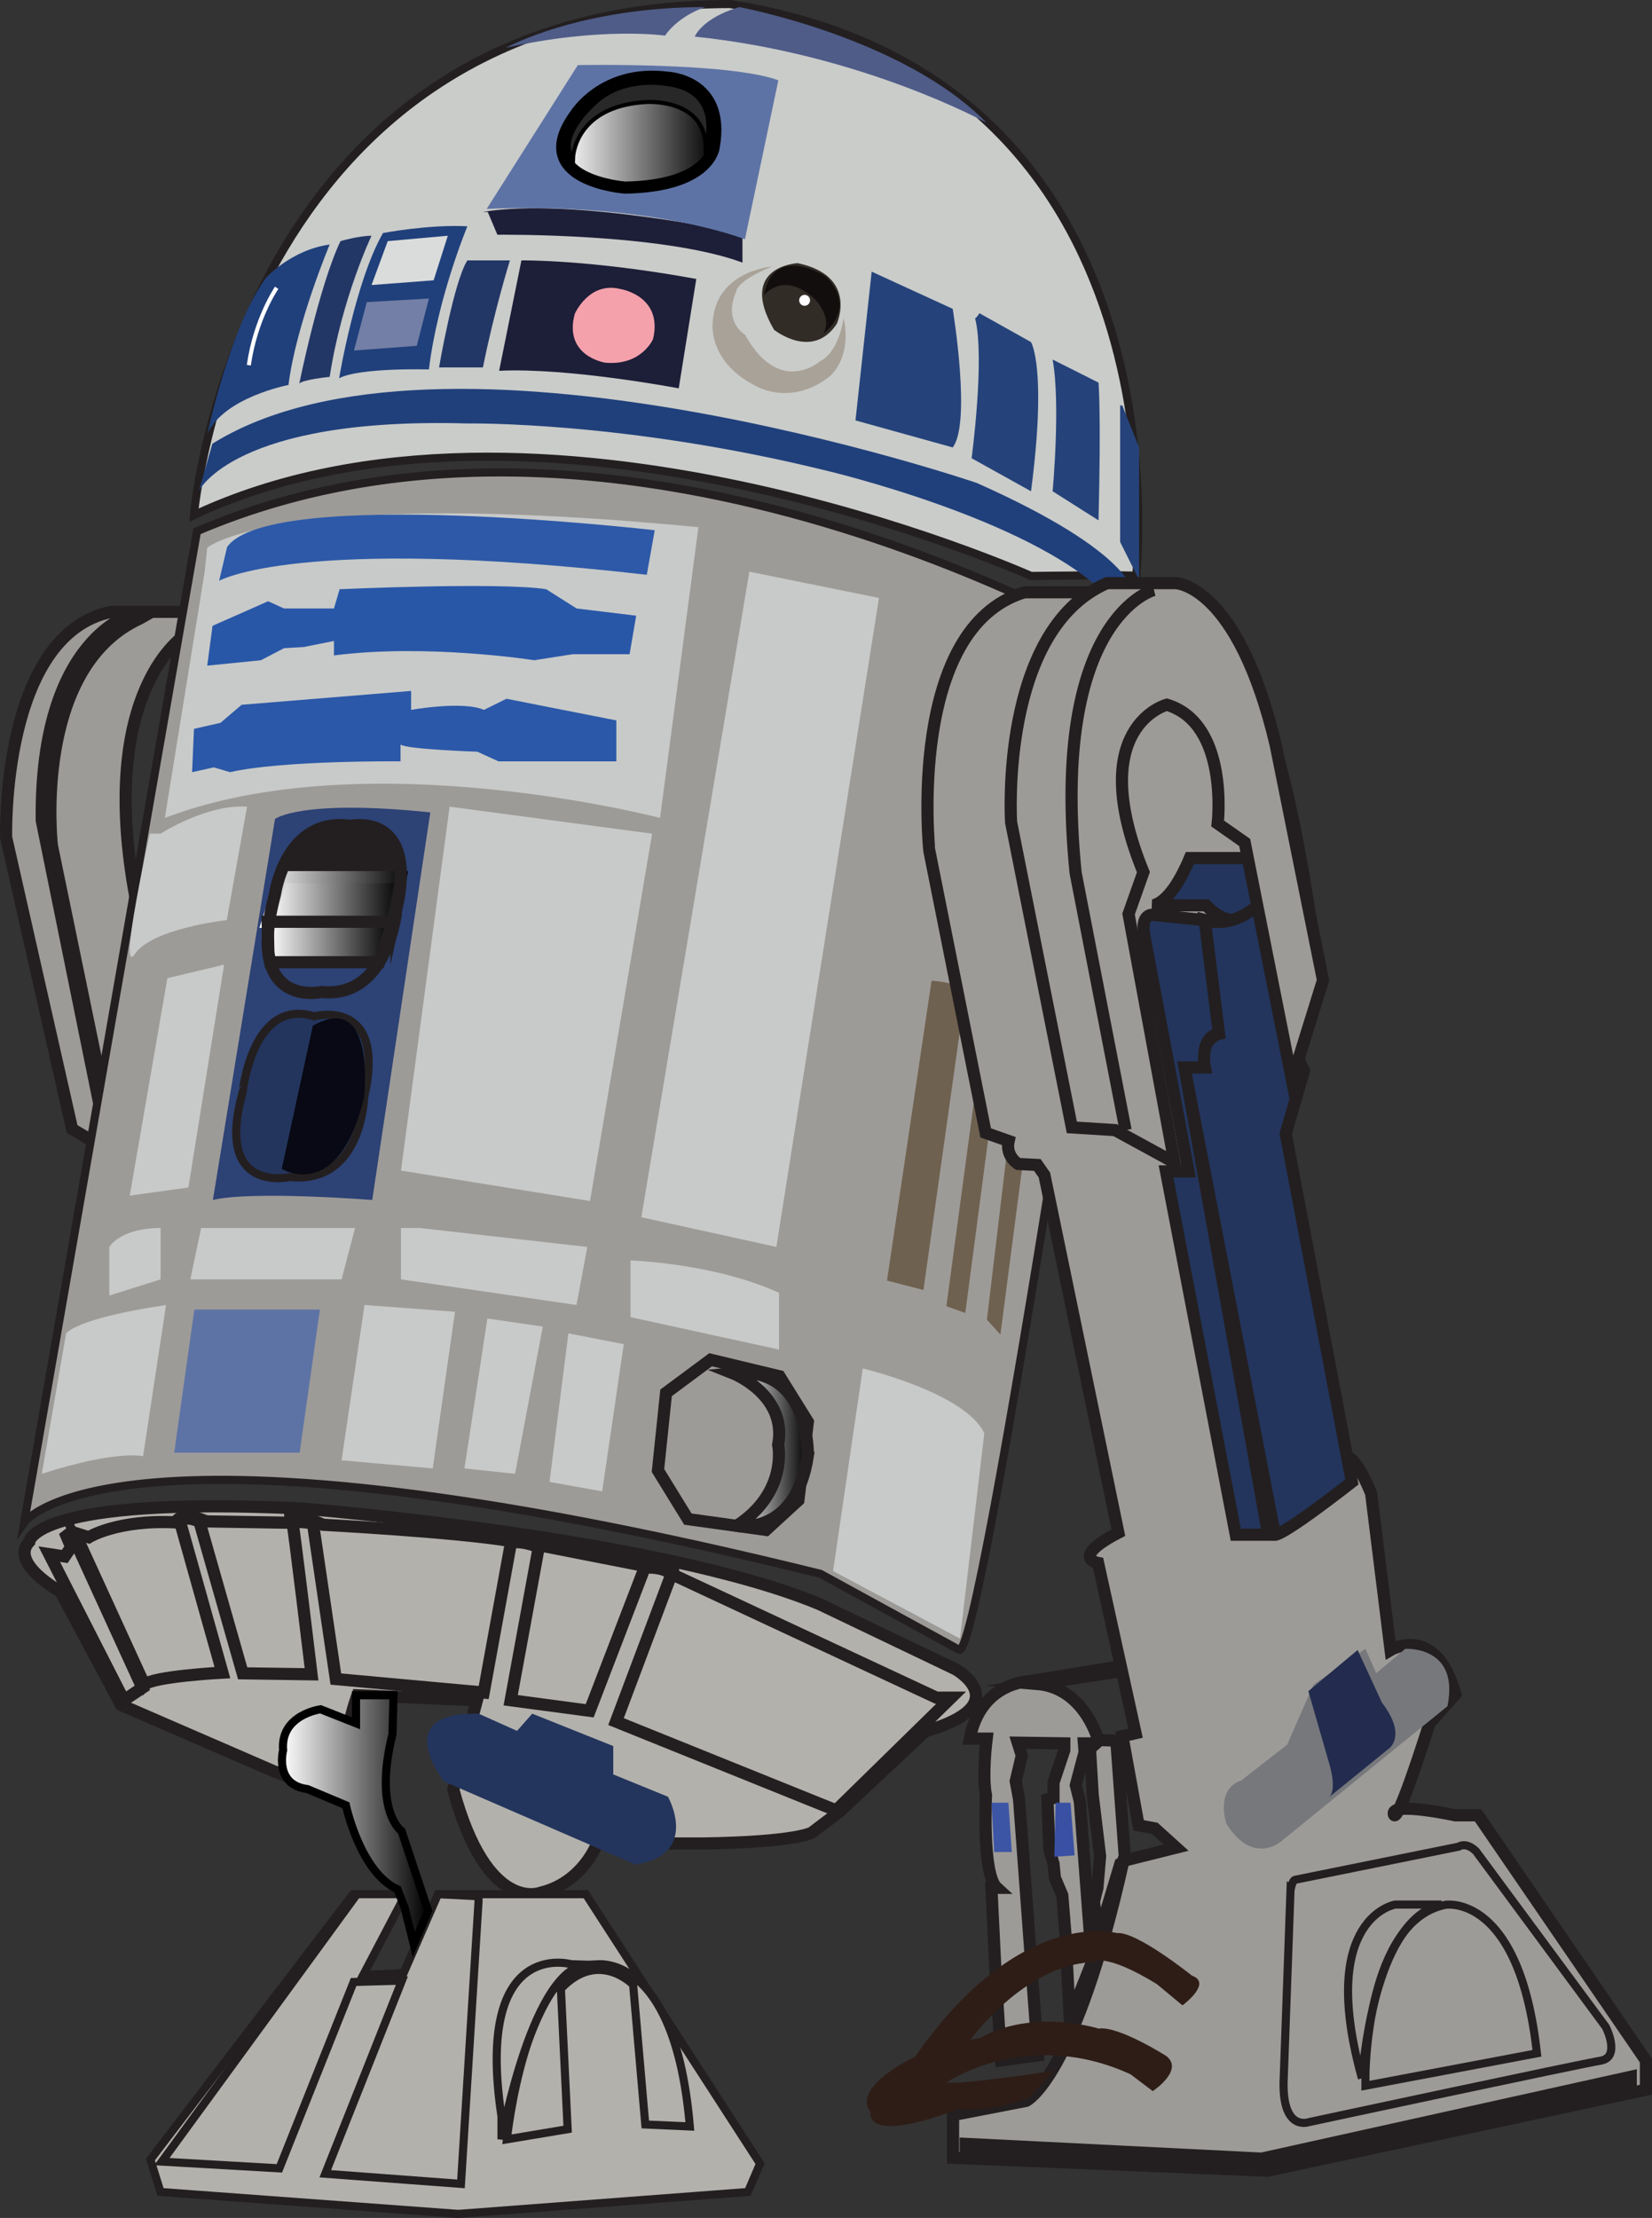 <?xml version="1.0" encoding="utf-8"?>
<!-- Generator: Adobe Illustrator 21.0.0, SVG Export Plug-In . SVG Version: 6.00 Build 0)  -->
<svg version="1.1" id="Layer_1" xmlns="http://www.w3.org/2000/svg" xmlns:xlink="http://www.w3.org/1999/xlink" x="0px" y="0px"
	 viewBox="0 0 407.817 547.444" enable-background="new 0 0 407.817 547.444" xml:space="preserve" preserveAspectRatio="none">
<rect x="0" y="0" width="407.817" height="547.444" fill="#333333" stroke="none"/>
<path fill="#CACCCA" stroke="#231F20" stroke-width="2" stroke-miterlimit="10" d="M47.854,127.157c0,0,11-126.157,132.333-126.157
	c115.02,17.961,100,141.491,100.333,141.157c0.333-0.333-26,0.001-26,0.001S132.52,87.491,47.854,127.157z"/>
<path fill="#9D9B98" stroke="#231F20" stroke-width="3" stroke-miterlimit="10" d="M275.408,411.469l-21.333,3.5
	c0,0-12,0.167-14.667,14.167h4.167c0,0-1.167,9-0.167,14c0,0-1,19.5,2.667,22.833h-1.333l0.995,20.329l1.392,22.236l9.113-1.231
	l-4.667-63.168l-0.833-4.5l1.5-6.333l-1-3.167l11.5,0.167v1.667l-2.667,8v3.833l-1.5,0.333l0.5,12.5l1,3.366l0.333,3.467
	l1.833,4.333l0.802,9.878l1.032,20.456l5.5-13.833l-3-39.667l-1-4l2.167-8.167l-0.167-2.167h3l-1.5,1.333l0.667,11.333l1.833,15.167
	l-0.667,7.833l-0.833,3.333l0.667,6.333l0.833,1.009l5-16.643l1.167-0.699l-2.167-29.667l-4.5-0.167c0,0-3.333-12.833-15-13.833
	l19.833-3L275.408,411.469z"/>
<path fill="#9D9B98" stroke="#231F20" stroke-width="3" stroke-miterlimit="10" d="M23.472,282.014l-5.667-3.333l-16.294-72
	c0,0-1.373-50,25.96-55.667h7.001h11.333v5.667c0,0-22,13.333-12.333,65l-7.667,50l-13-63c0,0-5-43.667,21.667-56l2.104-1.188
	l-3.771,0.063c0,0-23.018,5.644-22.5,50.958l14.5,71.375L23.472,282.014z"/>
<path fill="#4F5C88" d="M171.509,9.038c0,0,1.75-4.577,11-7.289c0,0,40.5,7.539,61,28.539
	C243.509,30.288,212.759,13.288,171.509,9.038z"/>
<path fill="#9D9B98" stroke="#231F20" stroke-width="2" stroke-miterlimit="10" d="M48.63,131.122L5.963,375.789
	c0,0,21.146-30.667,196.573,12.667l34.094,18.667c5.333,6.667,42.667-246,42.667-246S154.63,85.789,48.63,131.122z"/>
<path fill="#6F614F" d="M229.963,242.073l-11,74l9,2.333l10.333-73.41l5.333,3.076l-10,74.333l4.667,1.667l10-76l4.333,2.333
	l-9,75.333l3.333,3.667l10-76.667C256.963,252.74,241.63,242.74,229.963,242.073z"/>
<path fill="#9D9B98" stroke="#231F20" stroke-width="3" stroke-miterlimit="10" d="M252.878,146.189h36c0,0,24-8.8,36.8,96.8
	l-6.4,22.4l-5.6,16l16.8,79.2c0,0,2.4-5.6,8,8l4.8,38.663c0,0,11.2-6.663,16,10.937l-6.4,7.2c0,0-8,25.6-8.8,22.4
	c-0.8-3.2,15.2,0.277,15.2,0.277h5.6l41.44,60.523v7.2l-93.44,20l-77.6-3.2v-10.55l18.05-3.5c0,0,12-5.5,24-59.25l13-3.25
	l-5.25-4.75l-4-0.75l-4-22l3.25-0.75l-9.25-42c0,0-7-1.25,5-7.5l-18.25-88.25l-1.75-2.5l-4.75-0.25c0,0-3.167-1.917-2.333-5.667
	l-5.667-2l-13.917-69.667C229.411,209.955,223.678,155.089,252.878,146.189z"/>
<g>
	<path fill="#23355D" stroke="#231F20" stroke-width="3" stroke-miterlimit="10" d="M284.396,223.455c0,0,4.333,0.333,9.333-11.667
		h23.667c0,0-7.333,24.335-19.667,11.668L284.396,223.455z"/>
	<path fill="#23355D" stroke="#231F20" stroke-width="3" stroke-miterlimit="10" d="M317.396,279.789l4.5-15.5l-2-4.167
		l-1.833-10.833c0,0-2-3.833,3.167-6.833l-1.92-29.445c-0.136-0.024-0.281-0.032-0.409-0.067c-0.075-0.021-0.146-0.051-0.219-0.075
		c-2.107,3.958-10.17,17.367-21.285,14.242l3.5,28.012c0,0-5.167,1.667-3.5,8.333h-5l22.333,115.333c0,0,1,1,19-13L317.396,279.789z
		"/>
	<path fill="#23355D" stroke="#231F20" stroke-width="3" stroke-miterlimit="10" d="M284.396,225.789c0,0-3-0.167-1.833,5.5
		l10.833,57.833h-5.551l17.218,89.682h8l-20.667-115.349h5c0,0-1.333-7.5,3.5-8.333l-3.5-28.012L284.396,225.789z"/>
</g>
<g>
	<g>
		<path fill="#1D1E37" d="M120.41,52.316l2.375,5.625c0,0,40.625-0.5,60.5,6.875v-7.198c0,0-41.875-9.052-64.125-5.302"/>
		<path fill="#5E73A5" d="M142.645,16.066c0,0,37.25-0.75,49.5,3.75l-8.25,39.25c0,0-23.25-9.25-63.75-7.5L142.645,16.066z"/>
	</g>
	<linearGradient id="SVGID_1_" gradientUnits="userSpaceOnUse" x1="138.794" y1="32.623" x2="176.585" y2="32.623">
		<stop  offset="0" style="stop-color:#FFFFFF"/>
		<stop  offset="1" style="stop-color:#000000"/>
	</linearGradient>
	<path fill="url(#SVGID_1_)" stroke="#000000" stroke-width="3" stroke-miterlimit="10" d="M154.33,46.306c0,0-24.125-1.75-12.25-18
		c0,0,6.875-11.125,22.625-9.125c0,0,14.375,0.5,11.5,17C176.205,36.181,175.455,45.931,154.33,46.306z"/>
	<path fill="#282828" stroke="#000000" stroke-miterlimit="10" d="M141.455,39.033c0,0,0.25-12.852,18.125-13.852
		c0,0,14.375-1,14.625,11c0,0,4.625-14-10-15.5c0,0-10.37-1.896-17.375,4.75C146.83,25.431,137.272,33.781,141.455,39.033z"/>
</g>
<g>
	<path fill="#B3B1AC" stroke="#231F20" stroke-width="3" stroke-miterlimit="10" d="M67.569,437.18l-37.667-16.333l-15-28
		c0,0-12.667-7-7.667-12.333c0,0,0.833-11.333,67.333-8.167c0,0,88.146,7,127.906,23.667l33.427,16c0,0,15.333,8.667-7.5,15.333
		l-21.167,19.833l-6.833,5.167c0,0-3.833,2.333-26.833,2.667h-7.333h-18.833c0,0-3.5,9.667-14,12.167c0,0-13.167,5.333-21.5-25.5
		l5.833-22.02l-29.5-1.23c0,0-5,12.75-2.75,25.5L67.569,437.18z"/>
	<path fill="#B3B1AC" stroke="#231F20" stroke-width="3" stroke-miterlimit="10" d="M21.903,379.43c0,0,7.083-4.417,21.5-3.667
		c0,0,0.667-2.333,5.083-1.167l2.5,0.917l20.667,0.333v-0.917l5.583,0.333l2.5,1.083c0,0,31.583,1.667,45.75,3.917
		c0,0,3.333-0.75,7.333,1.083l25.917,5.083c0,0,2-1.25,7.417,1.167v1.083l65,30.333h3.667l-28.417,27.833l-54.333-21.917
		l13.667-36.333c0,0-1.5-1.917-6.583-1.667l-13.583,35.333l-19.5-2.603l6.917-37.73c0,0-3.083-1.583-6.833-1.25l-6.75,37.083
		l-36.5-3.333l-5.667-38.5c0,0-5.333-0.5-5.083-0.333c0.25,0.167,4.75,37.667,4.75,37.667l-17-0.25l-10.667-37.417
		c0,0-3.833-1.917-4.75,0.167l10.417,37.083c0,0-17.333,0.917-19.25,3l-17.167-37.5L21.903,379.43z"/>
	<polygon fill="#B3B1AC" stroke="#231F20" stroke-width="3" stroke-miterlimit="10" points="12.153,383.597 15.986,384.18 
		17.569,381.847 16.403,379.097 17.569,378.18 35.153,416.597 30.569,419.661 	"/>
</g>
<g>
	<g>
		<polygon fill="#B3B1AC" stroke="#231F20" stroke-width="2" stroke-miterlimit="10" points="100.129,467.533 87.129,467.533 
			37.129,533.033 39.629,541.033 113.129,546.441 184.629,541.033 187.629,534.033 144.629,467.533 119.129,467.533 
			108.129,467.533 99.629,487.033 89.629,487.533 		"/>
		<polygon fill="#B3B1AC" stroke="#231F20" stroke-width="2" stroke-miterlimit="10" points="118.129,469.366 113.796,539.033 
			80.296,536.533 99.212,488.866 87.296,489.199 68.962,535.199 39.962,533.533 88.129,467.533 100.129,467.533 89.629,487.533 
			99.629,487.033 108.129,467.533 118.129,468.033 		"/>
		<path fill="#B3B1AC" stroke="#231F20" stroke-width="2" stroke-miterlimit="10" d="M125.129,528.033c0,0,4.5-43.5,22-43.167
			c0,0,19.5-3.333,23.167,40l-11-0.5l-3-34.5c0,0-8.5-8.833-17.833,1l1.667,34.667L125.129,528.033z"/>
	</g>
	<path fill="#B3B1AC" stroke="#231F20" stroke-width="2" stroke-miterlimit="10" d="M140.962,484.807
		c0,0-23.833-6.774-17.167,37.559v5.667c0,0,7.951-43.827,21.809-43.08L140.962,484.807z"/>
</g>
<g>
	<path fill="#25437A" d="M215.185,67.049l20,9.178c0,0,4.667,28.21,0,34.21l-24-6.667L215.185,67.049z"/>
	<path fill="#25437A" d="M254.519,84.436l-12.736-7.129c-0.21,0.351-0.445,0.689-0.729,0.998c-0.1,0.109-0.222,0.186-0.332,0.281
		c2.458,9.745-0.87,34.517-0.87,34.517l14.667,8.151C258.519,90.739,254.519,84.436,254.519,84.436z"/>
	<path fill="#25437A" d="M259.852,88.743l11.333,5.694c0,0,0.667,7.333,0,34l-11.333-7.182
		C259.852,121.254,261.852,99.716,259.852,88.743z"/>
	<path fill="#25437A" d="M276.519,100.099v33.67l4.667,9.333v-32.667l-4.14-10.376C276.873,100.084,276.697,100.096,276.519,100.099
		z"/>
</g>
<g>
	<polygon fill="#C8CAC9" points="184.986,141.104 216.986,147.587 191.653,307.771 158.319,300.438 	"/>
	<path fill="#C8CAC9" d="M155.653,311.104c0,0,20.667,0.667,36.667,8v14l-36.667-8V311.104z"/>
	<polygon fill="#C8CAC9" points="110.986,199.104 160.986,205.771 145.653,296.438 98.986,288.92 	"/>
	<polygon fill="#C8CAC9" points="103.653,303.104 144.986,307.771 142.319,322.104 98.986,315.771 98.986,303.104 	"/>
	<polygon fill="#C8CAC9" points="49.653,303.104 87.653,303.104 84.319,315.771 46.986,315.771 	"/>
	<path fill="#C8CAC9" d="M26.986,307.771c0,0,2.667-4.667,12.667-4.667v12.667l-12.667,4V307.771z"/>
	<path fill="#C8CAC9" d="M212.986,337.771c0,0,25.333,6,30,16l-6,50.667l-31.333-16.667L212.986,337.771z"/>
	<path fill="#C8CAC9" d="M39.653,205.771c0,0,11.333-7.333,21.333-6.667l-5,28c0,0-18.333,2-22.667,8.333
		c-4.333,6.333,3.667-29.667,3.667-29.667H39.653z"/>
	<polygon fill="#C8CAC9" points="41.319,241.438 55.319,238.104 46.509,293.104 32.032,295.104 	"/>
	<polygon fill="#C8CAC9" points="89.986,322.104 112.319,323.771 106.819,362.438 84.319,360.438 	"/>
	<polygon fill="#C8CAC9" points="120.319,325.438 133.986,327.438 127.153,363.771 114.653,362.438 	"/>
	<polygon fill="#C8CAC9" points="140.319,329.104 153.986,331.771 148.653,368.104 135.653,365.771 	"/>
	<path fill="#C8CAC9" d="M16.319,329.104c0,0,2.333-3.667,24.667-7l-5.667,37.333c0,0-6.333-1.667-25,4.333L16.319,329.104z"/>
</g>
<polygon fill="#5E73A5" points="47.974,323.232 78.974,323.232 73.974,358.565 42.997,358.565 "/>
<g>
	<polygon fill="none" stroke="#231F20" stroke-width="3" stroke-miterlimit="10" points="164.428,343.784 175.428,335.618 
		192.428,339.701 199.428,350.951 197.095,370.284 189.095,377.618 169.814,374.951 162.428,362.951 	"/>
	<g>
		<linearGradient id="SVGID_2_" gradientUnits="userSpaceOnUse" x1="180.928" y1="357.78" x2="199.431" y2="357.78">
			<stop  offset="0" style="stop-color:#FFFFFF"/>
			<stop  offset="1" style="stop-color:#000000"/>
		</linearGradient>
		<path fill="url(#SVGID_2_)" stroke="#231F20" stroke-width="3" stroke-miterlimit="10" d="M180.928,338.951
			c0,0,13.5,5.333,11.167,17.667c0,0,2.539,11.667-10.23,20c0,0,14.564,2.667,17.564-17.333
			C199.428,359.284,200.095,336.951,180.928,338.951z"/>
	</g>
</g>
<g>
	<path fill="#C8CAC9" d="M172.415,130.117l-9.479,71.77c0,0-72.56-19.016-122.24,0l9.805-60.59l0.654-6.11
		C51.155,135.187,68.805,120.149,172.415,130.117z"/>
	<path fill="none" d="M47.887,173.957c0,0,28.212-13.823,119.023-2.157"/>
	<path fill="#2B58A8" d="M47.887,179.899l6.537-1.486l5.23-4.457l41.836-3.418v4.68c0,0,12.747-2.303,17.977,0l5.556-2.748
		l27.128,5.348v10.102h-29.089l-5.23-2.377c0,0-17.65-0.594-18.957-1.783v4.16c0,0-29.228-0.297-42.069,2.674l-4.016-1.189
		l-5.37,1.189L47.887,179.899z"/>
	<path fill="#2957A8" d="M83.84,145.432c0,0,39.548-1.783,50.988,0l7.517,4.754l14.708,1.783l-1.634,9.508h-14.054l-9.479,1.486
		c0,0-26.336-4.16-49.448-1.189v-3.566l-7.423,1.486l-4.903,0.297l-5.697,2.971l-13.26,1.332l1.307-9.828l13.728-6.064l3.922,1.783
		h5.556h6.77L83.84,145.432z"/>
	<path fill="#2D59A8" d="M56.058,135.033l-1.961,8.32c0,0,19.611-11.291,105.571-1.486l1.961-10.994
		C161.629,130.873,66.517,119.879,56.058,135.033z"/>
</g>
<g>
	<path fill="#2D4275" d="M67.89,202.138c0,0,6.333-4.957,38.333-1.624L91.89,296.181c0,0-29.667-2.333-39.333,0L67.89,202.138z"/>
	<g>
		<g>
			<path fill="#23355D" stroke="#231F20" stroke-width="2" stroke-miterlimit="10" d="M77.556,250.847c0,0,18.046-4.834,12.333,20
				c0,0-0.558,21.514-18.333,19.667c0,0-18.667,4.333-11.667-20.833C59.89,269.681,62.223,246.181,77.556,250.847z"/>
		</g>
		<path fill="#080914" d="M77.223,253.181l-7.667,35.333c0,0,14,8.667,20.333-17.667C89.89,270.847,92.891,244.242,77.223,253.181z"
			/>
	</g>
	<g>
		<path fill="#231F20" stroke="#231F20" stroke-width="3" stroke-miterlimit="10" d="M71.89,216.514h25
			c0,0,2.15-12.515-10.333-10.667C86.556,205.847,71.89,203.181,71.89,216.514z"/>
		<linearGradient id="SVGID_3_" gradientUnits="userSpaceOnUse" x1="66.08" y1="222.014" x2="98.942" y2="222.014">
			<stop  offset="0" style="stop-color:#FFFFFF"/>
			<stop  offset="1" style="stop-color:#000000"/>
		</linearGradient>
		<linearGradient id="SVGID_4_" gradientUnits="userSpaceOnUse" x1="64.032" y1="222.014" x2="100.726" y2="222.014">
			<stop  offset="0" style="stop-color:#FFFFFF"/>
			<stop  offset="1" style="stop-color:#000000"/>
		</linearGradient>
		<polygon fill="url(#SVGID_3_)" stroke="url(#SVGID_4_)" stroke-width="3" stroke-miterlimit="10" points="69.556,227.514 
			97.031,227.514 98.942,216.514 69.556,216.514 66.08,227.514 		"/>
		<linearGradient id="SVGID_5_" gradientUnits="userSpaceOnUse" x1="66.08" y1="232.508" x2="97.031" y2="232.508">
			<stop  offset="0" style="stop-color:#FFFFFF"/>
			<stop  offset="1" style="stop-color:#000000"/>
		</linearGradient>
		<polygon fill="url(#SVGID_5_)" stroke="#231F20" stroke-width="3" stroke-miterlimit="10" points="66.689,237.502 93.581,237.502 
			97.031,227.514 66.08,227.514 66.267,235.358 		"/>
		<path fill="none" stroke="#231F20" stroke-width="3" stroke-miterlimit="10" d="M79.39,244.847c0,0-19.167,4.371-11.5-24.148
			c0,0,2.667-19.186,18.667-16.852c0,0,16.667-3.623,11.333,20.522C97.89,224.369,95.89,246.514,79.39,244.847z"/>
	</g>
</g>
<g>
	<path fill="#A9A298" d="M183.921,82.617c0,0-5.5-3.167-2.167-10.667c0,0-0.167-2.5,8.833-6.167c0,0-14.167,1.089-14.667,14.128
		c0,0-1.167,9.539,11,15.539c0,0,8.5,4.833,17.833-2.5c0,0,5.667-4.333,3.5-14.5c0,0-1,8.311-5.833,10.739
		C202.421,89.189,192.421,97.95,183.921,82.617z"/>
	<path fill="#322C26" d="M196.921,64.95c0,0-15,0.729-5.833,16.448c0,0,9.5,7.641,15.5-1.487
		C206.587,79.911,211.921,68.117,196.921,64.95z"/>
	<path fill="#120E0D" d="M188.567,72.929c0,0,4.612-6.17,12.313,0.625c0,0,4.875,4.625,2.313,8.875c0,0,8.614-6,0.744-14.125
		C203.936,68.304,190.983,59.788,188.567,72.929z"/>
</g>
<g>
	<path fill="#20407B" d="M65.718,68.519c0,0,6.167-6.833,15.667-8.167c0,0-8.333,19.833-10.167,34.667c0,0-15.833,3-20,12
		C51.218,107.019,56.884,80.352,65.718,68.519z"/>
	<path fill="#233766" d="M84.051,59.519c0,0,4.5-1.333,7.667-1.333c0,0-7.333,15.333-10.333,34.833c0,0-6.667,0.667-7.5,1.667
		C73.884,94.685,78.718,70.685,84.051,59.519z"/>
	<path fill="#20407B" d="M94.551,57.519c0,0,11.333-2.167,20.833-1.667c0,0-7.333,17.5-9.5,35.333c0,0-17-0.5-22.167,2.167
		C83.718,93.352,87.718,69.352,94.551,57.519z"/>
	<path fill="#233766" d="M115.384,64.269h10.5c0,0-3.833,12.25-6.667,26.417h-10.833C108.384,90.685,112.051,69.352,115.384,64.269z
		"/>
	<path fill="#1D1E37" d="M128.718,64.269c0,0,16.833-0.25,43.167,4.583l-4.333,27c0,0-27.167-5.167-44.333-4.333L128.718,64.269z"/>
	<path fill="#F4A1AC" d="M153.218,71.352c0,0,10.502,1.655,8,12.333c0,0-2.833,6.667-11.833,5.833c0,0-10.333-1.583-7.5-12.042
		C141.884,77.477,145.384,69.352,153.218,71.352z"/>
	<g>
		<polygon fill="#DADCDB" points="91.718,70.352 107.051,69.185 110.551,58.185 95.718,59.519 		"/>
		<polygon fill="#737FA6" points="90.551,74.565 105.884,73.685 102.884,85.352 87.384,86.519 		"/>
	</g>
	<path fill="#20407B" stroke="#FFFFFF" stroke-miterlimit="10" d="M68.301,71.035c0,0-5.25,7.608-6.875,19.108"/>
</g>
<path fill="#4F5C88" d="M174.16,1.749c0,0-6.25,1.789-10,7.039c0,0-15.75-2.25-39.25,3C124.91,11.788,142.91,1.749,174.16,1.749z"/>
<g>
	<polygon fill="#3950A3" points="260.607,444.955 264.274,444.955 265.274,457.955 260.274,458.289 	"/>
	<polygon fill="#3D55A5" points="244.774,444.955 248.94,444.955 249.774,457.122 245.44,457.122 	"/>
</g>
<path fill="none" stroke="#231F20" stroke-width="2" stroke-miterlimit="10" d="M337.075,512.167c0,0,0.167-38.198,19.833-42.032
	c0,0,18.167-2.833,22.5,36.667l-42.333,8V512.167z"/>
<path fill="none" stroke="#231F20" stroke-width="2" stroke-miterlimit="10" d="M355.038,470.091h-10.63
	c0,0-18.93,3.17-8.473,41.884c0.135-0.043,0.27-0.076,0.404-0.105c0.564-6.598,3.968-37.338,18.75-41.605
	C355.073,470.206,355.051,470.15,355.038,470.091z"/>
<path fill="none" stroke="#231F20" stroke-width="2" stroke-miterlimit="10" d="M319.741,463.969l40.333-8.167
	c0,0,1.833-1.333,4.333,1.167l32,43.333c0,0,3.833,7.5-1.333,8.333c-5.167,0.833-72,15.167-72,15.167s-6.833,2.5-6.167-11
	l1.667-46.167C318.575,466.635,318.941,464.131,319.741,463.969z"/>
<polygon fill="#231F20" stroke="#231F20" stroke-width="2" stroke-miterlimit="10" points="237.908,528.635 311.408,532.302 
	403.075,511.975 403.075,514.802 311.741,535.969 237.908,532.302 "/>
<path fill="#2E1D16" d="M294.241,487.635c0,0-13.667-11-18.5-10.5c0,0-23.833-6.833-49.833,30.5c0,0-15.833,7.333-11,13.667
	c0,0-2,8.333,21.833-0.833c0,0,6.082,1.333,17.374-2.667l5.959-6.667c0,0-24.167,3.667-26.333,2.833c0,0,19.833-13.654,45.333-1.994
	l5.5,4.161c0,0,7.833-5.167,3.333-8.667c0,0-11.833-7.522-16.667-6.761c0,0-16.167-5.072-29.167,2.261l-2.5,0.5
	c0,0,13.167-18.333,30-19.167c0,0,2.833-2.673,16,5.414l6.333,5.253C291.908,494.969,299.408,489.469,294.241,487.635z"/>
<path fill="#77787C" d="M337.075,406.969l2.667,6l7.167-6c0,0,13.489-0.833,10.411,14.167l-41.244,33.5c0,0-6.833,5.833-13.333-4.5
	c0,0-2.833-8.5,3.667-10.667l11.333-8.833l6.5-14.833L337.075,406.969z"/>
<path fill="#232C4E" d="M322.983,417.418l5.043,17.5c0,0,2.255,6.898,0,8.729l14.996-12.18c0,0,4.294-3.215-1.873-11.215l-6-13
	L322.983,417.418z"/>
<path fill="#23355D" d="M118.144,422.972l9.5,4.25l3.75-4.25l20,8v7l13.5,5.5c0,0,8,14.25-8,16.75l-47.25-20.5
	C109.644,439.722,95.894,422.472,118.144,422.972z"/>
<linearGradient id="SVGID_6_" gradientUnits="userSpaceOnUse" x1="69.613" y1="449.172" x2="105.692" y2="449.172">
	<stop  offset="0" style="stop-color:#FFFFFF"/>
	<stop  offset="1" style="stop-color:#000000"/>
</linearGradient>
<path fill="url(#SVGID_6_)" stroke="#000000" stroke-width="2" stroke-miterlimit="10" d="M87.893,418.43v6.92l-8.75-3.46
	c0,0-10,1.331-9.25,10.114c0,0-2.25,8.517,6,9.582l9.5,3.992c0,0,3.5,16.502,12.75,20.761l1.75,4.525l2.25,9.049l3.549-8.251
	l-6.549-19.696c0,0-7-4.791-2.25-23.954l0.25-9.582H87.893z"/>
<ellipse fill="#FFFFFF" cx="198.629" cy="74.128" rx="1.341" ry="1.349"/>
<path fill="#20407B" d="M49.093,121.19c0,0,8.667-18.333,66.333-16.667c0,0,38.667-0.667,88.667,11.667
	c0,0,49.667,11.667,68.667,30.333h7c0,0,0.333-10-38.667-27.333c0,0-132-45-188.667-9.667L49.093,121.19z"/>
<g>
	<g>
		<path fill="#9D9B98" stroke="#231F20" stroke-width="3" stroke-miterlimit="10" d="M264.599,278.271l-15-75.333
			c0,0-3-47.333,23.667-59h17c0,0,15.333,0.333,24.667,40l11.667,58l-7.667,24.667l-11.667-58.667l-6.667-4.667
			c0,0,2.899-24.667-12.551-29.333c0,0-20.449,5.333-5.783,41.333l-3.667,10.333l11.333,61.333l-14.667-8L264.599,278.271z"/>
	</g>
	<path fill="none" stroke="#231F20" stroke-width="3" stroke-miterlimit="10" d="M284.863,145.604c0,0-25.669,6.708-19.333,69.833
		l12.333,63.5"/>
</g>
</svg>
